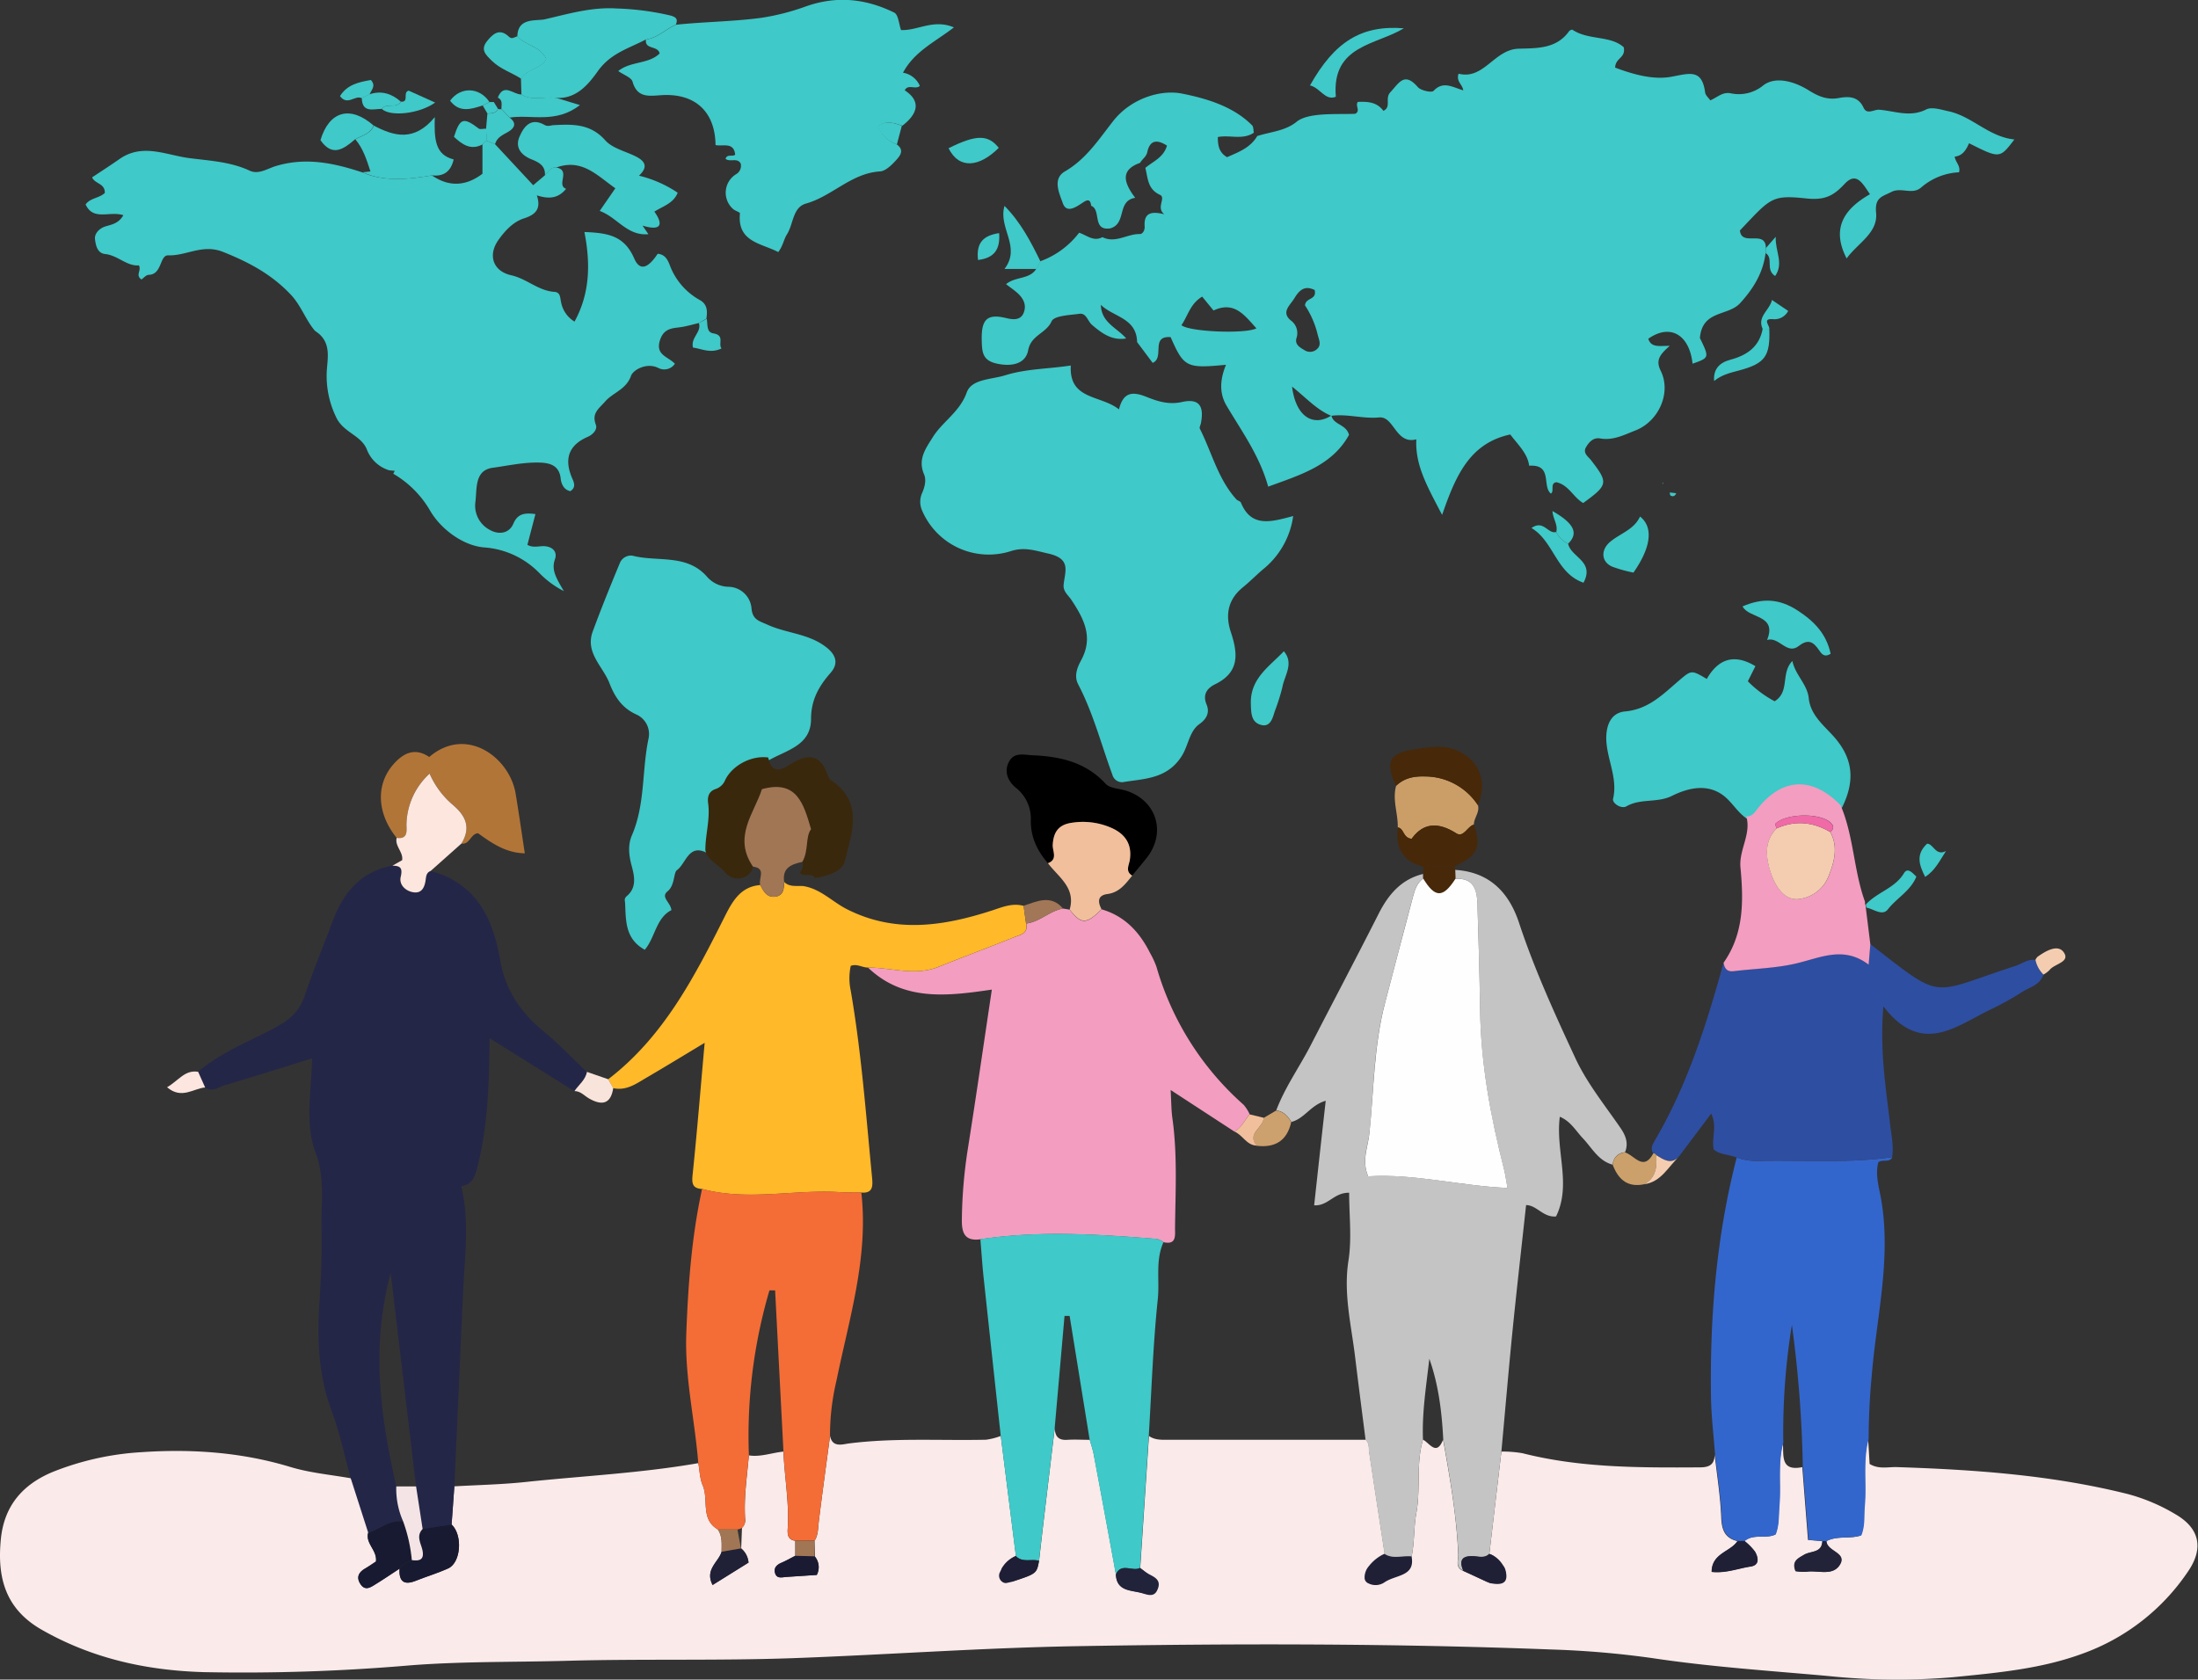<svg xmlns="http://www.w3.org/2000/svg" viewBox="0 0 581.83 444.65"><rect x="0" y="0" width="581.83" height="444.65" fill="#333333" stroke="none"/><defs><style>.cls-1{fill:#3fc9c8;}.cls-2{fill:#faeaea;}.cls-3{fill:#232647;}.cls-4{fill:#c4c4c4;}.cls-5{fill:#f39dc0;}.cls-6{fill:#ffb929;}.cls-7{fill:#36c;}.cls-8{fill:#2e4ea1;}.cls-9{fill:#3a280d;}.cls-10{fill:#b27538;}.cls-11{fill:#f2bf9c;}.cls-12{fill:#a17654;}.cls-13{fill:#fde6de;}.cls-14{fill:#cb9e68;}.cls-15{fill:#472808;}.cls-16{fill:#cca06a;}.cls-17{fill:#cda16d;}.cls-18{fill:#f9e4dc;}.cls-19{fill:#a17758;}.cls-20{fill:#fce6df;}.cls-21{fill:#f4cdb0;}.cls-22{fill:#f46d36;}.cls-23{fill:#181a31;}.cls-24{fill:#1f2036;}.cls-25{fill:#222339;}.cls-26{fill:#202137;}.cls-27{fill:#21233b;}.cls-28{fill:#1a1b32;}.cls-29{fill:#1e1f36;}.cls-30{fill:#f4e4e5;}.cls-31{fill:#fefefe;}.cls-32{fill:#ef6aa7;}</style></defs><g id="Layer_2" data-name="Layer 2"><g id="map"><path class="cls-1" d="M352.44,110c.52,2.52,3.86,2.22,4.66,5.12-4.47,8.13-12.89,10.59-21.4,13.71-2.28-8.21-7-14.64-11.05-21.48-2-3.42-1.64-7.06-.12-10.78-10.45,1-11.14.68-14.65-7.32-5.44-.41-1.5,5.45-4.76,6.81L301,90.56c-.13-6.43-6.33-6.63-9.59-9.86.1,4.74,4.31,6.09,6.7,8.9-3.77.63-6.48-1.39-9.1-3.64-1.11-1-1.45-3.13-3.27-2.89-2.61.36-6.72.49-7.38,2-1.43,3.21-5.44,3.62-6.19,7.64-.68,3.68-4.44,4.4-8.3,3.55s-3.94-3.06-4-6.54c-.06-5.15,1.45-6.72,6.42-5.53,1.62.39,4,.84,4.78-1.64.68-2-.28-3.66-1.76-5-.86-.76-1.82-1.42-3-2.32,2.49-2.09,6.27-1.21,8-4.06l1.05-2a22.6,22.6,0,0,0,10.29-7.56c2,.63,3.8,2.45,6.17,1.17,3.46,1.73,6.57-.9,9.91-.82.8,0,1.34-1.08,1.27-2-.26-3.52,1.64-4.15,5.2-3.23-2.29-1.83.57-4.35-1.17-5.16-3.31-1.54-3.15-4.45-3.85-7.12,2-1.71,4.81-2.71,5.73-5.9-2.45-1.56-4.46-1.67-5.2,1.67-.29,1.35-1.36,1.88-1.92,2.89-5.17,1.85-4.47,5.07-1.29,9.26-4.95.78-2.17,6.93-6.67,8.1-4.81.63-2.23-4.93-5-6-.21-2.28-1.52-1.28-2.42-.69-1.78,1.18-4.13,2.7-5.08,0s-2.8-6.44.59-8.42c5.7-3.32,9-8.57,12.88-13.48,4.55-5.69,12.25-8.27,18.16-7.09,6.19,1.25,13.42,3.28,18.49,8.4.39.41.31,1.28.45,1.94-2.95,2-6.34.52-9.53,1.15,0,2.13.25,4.05,2.44,5.33,3-1.33,6.14-2.45,8-5.6,3.52-1.12,7.43-1.34,10.39-3.76,3.14-2.55,10.5-1.92,15.52-2.12,1.54-.76-.09-2.2.72-3.15,2.56-.11,5,0,6.76,2.36,2.17-1,.32-3.27,1.81-4.89,2.37-2.56,3.75-5.49,7.3-1.39.8.92,3.65,1.53,4.16,1,2.58-2.77,5.13-.9,7.87-.15-.24-1.63-1.93-2.3-1.25-4.4,6.71,1.71,9.44-6.45,15.93-6.62,4.83-.13,10,.06,13.33-4.63.17-.23.75-.48.91-.37,4.2,2.82,10.1,1.45,13.56,4.63.56,2.91-2.2,2.73-2.28,5.38,4.67,1.76,10.05,3.32,14.93,2.41s8.06-2.08,8.89,4.17c.1.76.91,1.42,1.37,2.09,2.08-.93,3.23-2.27,5.41-1.87a10.19,10.19,0,0,0,8.67-2.14c3.24-2.43,8.2-1,11.93,1.33,2.53,1.57,4.87,2.64,8,2.06,2.45-.44,5.12-.56,6.55,2.54.9,2,2.76.45,4.16.56,4.11.33,8.12,2.08,12.4-.06,1.53-.78,4,.05,6,.48,6.25,1.36,10.59,6.76,17.37,7.45-3.87,5.08-3.87,5.08-12,1-.73,1.69-1.7,3.35-3.8,3.54.22,1.53,1.63,2.46,1.15,4.15a16.52,16.52,0,0,0-10,4c-2.35,2.09-5.28-.14-7.89,1.2-2.45,1.25-4.46,1.43-4.06,5.52.53,5.37-4.91,8.06-7.8,12.09-4.18-8.11-.53-13.17,6.17-17-1.94-2.85-3.57-6.1-6.73-2.71-2.92,3.13-5.21,4.34-10.07,3.83-9.33-1-9.46-.1-17.61,8.46.39,4.4,6.77-.3,6.86,4.6,0,.44-.05.88-.07,1.32-.63,5.27-3.21,9.47-6.75,13.34-3.22,3.51-10,1.76-10.64,9.22,2.53,5.22,2.53,5.22-1.94,6.8-.86-7.79-6-10.65-11.72-6.6.75,2.46,3.05,1.84,5.67,1.88-2.55,2.27-3.81,3.72-2.38,6.61,2.85,5.74-.47,13.33-6.66,15.77-3,1.16-5.91,2.74-9.36,2.13-1.75-.31-2.89.87-3.71,2.24-1,1.61.49,2.5,1.28,3.51,4.63,6,4.54,6.54-2.07,11.34-2.6-1.46-3.82-4.79-7.1-5.5-1.8.26-.44,2.45-1.47,3-2.4-2,.57-7.78-5.74-7.37-.39-3.22-2.94-5.54-5-8.27C389,117.34,385.31,126,381.74,136.31c-3.88-7.44-7.16-13.08-6.83-20-5.5,1.42-5.84-6.17-9.85-5.8-4.33.4-8.44-1-12.67-.43-3.79-1.55-6.56-4.7-10.37-7.73C343,110.27,347.55,113.09,352.44,110ZM332.58,86.92c-3.11-3.41-5.8-7.32-11.35-4.72l-3-3.67c-3.15,1.84-3.79,5.08-5.49,7.56C314.89,87.88,329.76,88.44,332.58,86.92ZM348,76.77c-2.32-1.11-3.8-.4-5.3,2.09-1.2,2-3.64,3.72-1.05,5.94a4.13,4.13,0,0,1,1.51,4.79c-.4,1.64.9,2.37,2.1,3.08a2.68,2.68,0,0,0,3.31-.21c1.27-1.08.63-2.38.27-3.71a24,24,0,0,0-3.39-7.89C345.58,78.71,348.64,79.51,348,76.77Z"/><path class="cls-1" d="M114.34,46.44c4.64,3.19,9.12,2.78,13.37-.44V38.21l1-1,2.29.92c3.34,3.59,6.68,7.17,10.14,10.9l3.09-2.61c.91-.82,1.41-2.23,3-2.09,4,.77-.09,4.64,2.62,5.66-2.16,2.61-4.58,2.73-7.75,1.73,1.27,3.73-.53,5.17-3.42,6.1s-5.09,3.35-6.81,5.81c-2.77,4-1.33,8.18,3.46,9.24,4.09.91,7.15,4.1,11.39,4.39,1.71.11,1.52,1.62,1.79,2.68a7.65,7.65,0,0,0,3.57,5.2c4.07-7.42,4.27-15.29,2.62-23.72,6,.25,10.51.83,13.18,7,1.88,4.33,4.57,1.24,6.21-1.23,2.09.13,2.79,1.92,3.23,3.07a17.53,17.53,0,0,0,8,9.21c2,1.17,1.94,3,1.67,4.89L185,85.51c-1.31.32-2.61.68-3.93.95-2.48.52-5.19,0-6.36,3.57-1.3,4,2.14,4.34,3.94,6.27a3.38,3.38,0,0,1-4.44,1.08c-3.13-1.49-6.64.6-7.16,2.09-1.29,3.67-4.77,4.42-6.87,6.83-1.7,1.94-3.61,3.08-2.45,6.15.47,1.23-.76,2.59-2.12,3.18-5.32,2.3-6.3,6.13-4.07,11.17.49,1.11.88,2.3-.56,3.22-1.81-.33-2.43-2.09-2.56-3.32-.36-3.47-2.83-4.12-5.35-4.23-4.24-.17-8.46.79-12.62,1.36-5,.67-4.12,5.75-4.64,9.32a7.24,7.24,0,0,0,4,7.21c1.95,1.09,4.88,1.12,6.1-1.76,1.1-2.61,3-2.9,5.82-2.5-.73,2.8-1.43,5.47-2.12,8.14,1.46.8,2.81.37,4.15.34,2.32,0,3.89,1.34,3.14,3.48-1,2.83.3,4.9,2.35,8.42a24.43,24.43,0,0,1-6.48-4.78,22.57,22.57,0,0,0-14.47-6.77c-5.51-.38-11.48-4.69-14.41-9.68a26.87,26.87,0,0,0-9.78-9.83l.38-.77L103,124.5a9.22,9.22,0,0,1-5.94-5.63c-1.62-3.78-6.34-4.39-8.17-8.62a25,25,0,0,1-2.41-11.61c.15-3.49,1.24-7.33-2-10.24l-1.17-.89c-2.44-2.91-3.6-6.59-6.29-9.46-5.09-5.42-11.14-8.64-18-11.37-5.42-2.16-9.65,1.08-14.5.92-2.3-.07-1.56,5.07-5.15,5.16-.68,0-1.35.84-1.92,1.23-1.71-1.17.09-2.37-.69-3.74-3.22.27-5.57-2.66-8.94-3-2.1-.23-2.48-2.39-2.67-3.92s1.19-2.88,2.68-3.36c1.73-.55,3.53-.75,4.83-3-3.69-1.19-7.92,1.59-10-2.83,1.15-1.73,3.75-1.7,5.09-3.07.05-2.58-2.6-2.33-3.37-4.11,2.39-1.6,4.85-3.17,7.23-4.84,6.17-4.33,12.48-1,18.66-.24,5.32.68,10.78.95,15.82,3.3,2.36,1.11,4.72-.55,6.86-1.2,8-2.43,15.43-.82,22.94,1.65.75.28,1.49.6,2.26.83C103.57,48,109,47.31,114.34,46.44Z"/><path class="cls-1" d="M283.45,96.76c-.51,9.2,7.88,7.73,12.75,11.62,1.17-4.74,3.72-4.74,7.32-3.3,2.88,1.15,5.85,2.14,9.37,1.34,4.48-1,5.9,1,5,5.63-.09.49-.46,1.09-.28,1.44,3.16,6.26,4.8,13.31,9.65,18.69.33.37,1.06.49,1.22.88,2.74,6.69,8,5.11,13.84,3.55a21.91,21.91,0,0,1-8,14.12c-1.81,1.55-3.48,3.25-5.31,4.74-4,3.26-4.7,7.32-3.19,11.88,1.86,5.64,2.38,10.59-4.14,13.78-1.88.92-3.49,2.51-2.28,5.4.77,1.85.27,3.62-1.91,5.16-2.68,1.89-2.9,5.69-4.7,8.5-3.88,6.07-9.9,5.94-15.65,6.88a2.65,2.65,0,0,1-2.69-2c-2.95-8-5.07-16.3-9.05-23.91-1.18-2.27-.18-4.58.79-6.38,3.32-6.11.7-11-2.57-15.95-.84-1.26-2.23-2.23-2.07-4,.33-3.53,2.14-6.88-4-8.27-3.52-.79-6.37-1.84-10-.65a19.18,19.18,0,0,1-23.49-10.82,5.71,5.71,0,0,1,0-4.5c.71-1.61,1.2-3.48.55-5-1.71-4,.4-6.81,2.29-9.83,2.62-4.2,7.15-6.67,9-11.86,1.29-3.6,6.5-3.39,10.26-4.57C271.81,97.59,277.42,97.69,283.45,96.76Z"/><path class="cls-1" d="M187,225.73c-4.75-2.39-5.42,2.91-7.8,4.62-.93.66-.52,4-2.47,5.59s.76,2.87,1,5c-4.11,2.1-4.29,7.26-7.05,10.49-5.15-2.83-5-7.55-5.2-12.14,0-.81-.42-1.34.49-2.11,2.59-2.22,2-5.16,1.23-8s-1-5.51.05-8c3.56-8.19,2.64-17.09,4.4-25.55a5.67,5.67,0,0,0-3.17-6.47c-3.8-1.69-5.76-4.69-7.13-8.25-1.73-4.5-6.52-8.1-4.45-13.73,2.23-6.08,4.68-12.09,7.16-18.08a3.18,3.18,0,0,1,3.34-2c6.58,1.72,14.28-.53,19.64,5.45a7.79,7.79,0,0,0,5.74,2.79,6.23,6.23,0,0,1,6.16,5.81c.31,2.94,2,3.23,4.21,4.22,5,2.31,10.84,2.32,15.5,5.92,3,2.3,3.16,4.63,1.2,6.85-3.15,3.58-5.15,7.21-5.16,12.18,0,7-6.38,8.23-11.05,10.88-4.44-.65-9.69,2.13-11.49,6.14a4.14,4.14,0,0,1-2.57,2.24c-1.72.64-2.08,2.06-1.86,3.72C188.29,217.49,187,221.57,187,225.73Z"/><path class="cls-1" d="M237.41,38.25c2.16,1.58.71,3.15-.33,4.29s-2.68,2.75-4.12,2.84c-7.61.46-12.66,6.55-19.6,8.51-3.57,1-3.31,5.44-5.05,8.16-.84,1.32-1.08,3.13-2.3,4.68-4.55-2.38-10.89-2.65-10.14-10.25,0-.33-1.35-.67-1.88-1.21a5.74,5.74,0,0,1,.94-9.2,2.54,2.54,0,0,0,1.14-2.77c-.88-1.66-2.83-.3-4-1.24.37-1.38,1.75-.48,2.54-1.1-.35-3.48-3.31-2.13-5.2-2.56-.11-8.94-5.51-13.79-14.41-13.2-3.15.21-6.34.78-7.56-3.58-.31-1.11-2.28-1.75-3.78-2.81,3.29-2.67,8-1.77,10.95-4.65-.45-2.18-4-.95-3.62-3.68,3.09-.44,5.23-2.77,8-3.94,7.51-.78,15.17-.83,22.53-1.82a61.6,61.6,0,0,0,11.74-3c8.22-2.93,15.93-2.07,23.44,1.61,1.12.55,1.26,3.11,1.81,4.62,4.38.23,8.56-3,14-.7-5,3.87-10.43,6.31-13.48,12a5.87,5.87,0,0,1,4.46,3.49c-1.14,1.08-3.11-.58-4,1.17,4.06,2.66,3.86,5.89-.62,9.37-2.22-.71-4.45-1.55-6.42.28A8.93,8.93,0,0,0,237.41,38.25Z"/><path class="cls-1" d="M462.52,216.79c-2.42-1.54-3.84-4.14-5.93-5.88-4.33-3.61-9.58-2.4-13.94-.25-3.95,2-8.34.61-12.13,2.81-1.34.77-3.8-.82-3.52-2,1.31-5.61-1.74-10.58-1.81-16,0-4,1.56-6.82,5-7.13,6.28-.58,10.1-4.64,14.38-8.28,3.19-2.72,3.23-2.67,7.23-.32,3-5.25,7.21-6.82,12.87-3.38l-2,4a29.27,29.27,0,0,0,7.09,5.29c4.11-2.54,1.54-7.44,4.7-10.67.78,3.76,3.94,6.13,4.33,9.86.46,4.43,3.95,7.17,6.49,10,5.56,6.15,5.68,12.22,2.26,19.07-7.41-7.63-15.33-7.37-21.86.74C464.79,215.63,464.13,216.86,462.52,216.79Z"/><path class="cls-1" d="M178.91,6.54c-2.73,1.17-4.87,3.5-8,3.94-4.4,2.31-9.13,3.56-12.51,8.15C156,22,152.72,26.3,147.19,25.91c-3-.41-6.25.91-9.16-.88-.05-1.41-.09-2.82-.13-4.23,1.73-2.67,5.79-2.8,6.67-5.25-1.81-3.61-5.6-3.4-7.62-6,.16-5,5-3.92,7.3-4.45,6.15-1.41,12.33-3.26,18.86-2.86a71.89,71.89,0,0,1,14.46,1.89C179.21,4.61,179.4,5.22,178.91,6.54Z"/><path class="cls-1" d="M147.25,44.35c-1.58-.14-2.08,1.27-3,2.09.16-2.59-1.59-3.46-3.61-4.28-2.64-1.07-4.35-3.08-3.14-5.93,1.15-2.7,3-5.22,6.63-3.16.91.51,1.6.1,2.4.06,5-.26,9.75-.43,13.67,4,1.9,2.16,5.41,2.91,8.17,4.32,2.28,1.17,3.34,2.66.78,5.06a31.49,31.49,0,0,1,10.24,4.51c-1.11,2.79-3.73,3.48-6.17,5,2.53,3.57,1.67,5.16-3.13,3.71L171.64,62c-5.67.5-8.24-4.47-12.89-6.16l4.14-6C158.24,46.64,154.13,41.85,147.25,44.35Z"/><path class="cls-1" d="M114.34,46.44c-5.38.87-10.77,1.59-16.14,0-.77-.23-1.51-.55-2.26-.83l2.12-.22c-1-3.09-1.93-6.07-4-8.51,1.8-1,4-1.42,4.9-3.62,5.38,2.83,10.7,4.31,16.13-2.25-.15,5.72,0,9.94,5,11.2C119.3,45.6,117.3,46.73,114.34,46.44Z"/><path class="cls-1" d="M484.59,173.08c-1.73,1.07-2.41,0-3.1-1-1.43-2.06-2.75-3.08-5.33-1.07-3.19,2.48-5.18-2.54-8.39-1.6,2.72-6.77-4.84-5.59-6.5-8.88,5.16-2.21,9.61-2.14,14.6,1.1C480.44,164.61,483.47,167.91,484.59,173.08Z"/><path class="cls-1" d="M137,9.58c2,2.57,5.81,2.36,7.62,6-.88,2.45-4.94,2.58-6.67,5.25-2.5-1.62-5.38-2.47-7.66-4.65-1.79-1.71-3.12-3-1.43-5.21,1.48-1.88,3.33-3.69,5.86-1.25C135.52,10.51,136.2,9.8,137,9.58Z"/><path class="cls-1" d="M339.85,172.41c2.76,3.28.13,6.43-.41,9.59a56,56,0,0,1-2,6.31c-.61,2-1.24,4.42-3.92,3.51-2.37-.81-2.34-3.22-2.41-5.56C330.93,179.61,336,176.46,339.85,172.41Z"/><path class="cls-1" d="M432.39,151.58a36.15,36.15,0,0,1-5.66-1.58c-2.94-1.33-3-4.47-.51-6.56,2.68-2.25,6.34-3.22,7.91-6.7C437.77,139.62,437,145,432.39,151.58Z"/><path class="cls-1" d="M371.61,7.49c-7.32,4.48-19.17,4.43-18,18.13-2.83,1.16-4.21-2.46-6.85-3C353.27,11.05,360.34,6.6,371.61,7.49Z"/><path class="cls-1" d="M138,25c2.91,1.79,6.12.47,9.16.88l6.36,1.94c-6.48,5-12.86,2.42-18.61,3.31l-2.19-2.3c0-1.08.43-2.31-.94-3C133.35,21.85,135.92,25.07,138,25Z"/><path class="cls-1" d="M275.41,69.2l-1.05,2H265.9c4.51-5.92-1.74-10.79,0-16.69C270.17,58.8,272.87,64,275.41,69.2Z"/><path class="cls-1" d="M98.91,33.24c-.9,2.2-3.1,2.64-4.9,3.62-3,2.57-6,4.82-9.18.25C87.13,29.38,92.74,27.83,98.91,33.24Z"/><path class="cls-1" d="M415.1,143.93c.7,3.59,7.11,4.63,4.07,10.33-7.25-2.5-7.82-10.9-13.77-14.48,3.24-2.27,4.31,1.67,6.55,1.06A6.44,6.44,0,0,0,415.1,143.93Z"/><path class="cls-1" d="M264.38,39.14c-5,5-10.41,5.87-13.29.1C258.41,35.6,261.55,35.58,264.38,39.14Z"/><path class="cls-1" d="M494.07,240.29a1.66,1.66,0,0,1-.12-.88c2.93-3.23,7.63-4.23,10.05-8.25,1-1.62,2.22-.07,3.28.9-1.52,3.79-5.19,5.66-7.54,8.67C498.27,242.61,496,240.63,494.07,240.29Z"/><path class="cls-1" d="M128.74,37.23l-1,1c-3.14,1.67-5.4,0-7.57-2,1.6-5,2.5-5.27,6.54-2.21.43.33,1.32,0,2,.06C128.7,35.12,128.72,36.17,128.74,37.23Z"/><path class="cls-1" d="M128.74,37.23c0-1.06,0-2.11-.07-3.17.12-1.34.24-2.68.35-4,1.1,0,2.22,0,2.8-1.22l.46.09.47-.05,2.19,2.3c2,1.49,1.16,2.82-.44,3.73s-2.95,1.49-3.47,3.26Z"/><path class="cls-1" d="M106.13,26.93c2.32.12.33-2.46,2.06-2.93l7,3.15c-4.18,3-11.85,3.82-14.14,1.68C102.34,27.11,104.93,28.87,106.13,26.93Z"/><path class="cls-1" d="M127.77,27.92c-3.09,1-6.16,2-8.63-1.26,2.79-3.79,7.8-3.62,10.43.35Z"/><path class="cls-1" d="M185,85.51l2.08-1.12c.29,1.44-.16,3.56,1.72,3.86,3.18.5,1.22,2.76,2.19,4-3,1.42-5.23.06-7.56-.24C182.79,89.31,185.8,87.91,185,85.51Z"/><path class="cls-1" d="M509.6,232.14c-1.52-3.07-2.6-5.87.52-8.79,1.67,0,2.28,3.41,5,1.94C513.41,227.94,512.2,230.49,509.6,232.14Z"/><path class="cls-1" d="M106.13,26.93c-1.2,1.94-3.79.18-5.07,1.9-2.3,0-5.19,1.15-5.29-2.88l2.06-1C101,23.91,103.71,24.79,106.13,26.93Z"/><path class="cls-1" d="M97.83,25l-2.06,1C94,25.05,92,28.13,90,25.44c1.92-3.07,5-3.71,8.18-4.26C99.63,22.79,98.26,23.83,97.83,25Z"/><path class="cls-1" d="M258.89,68.83c-.55-4.77,1.61-6.5,5.59-7.12C264.79,66,263.25,68.28,258.89,68.83Z"/><path class="cls-1" d="M415.1,143.93a6.44,6.44,0,0,1-3.15-3.09c.51-1.9-.89-3.53-1-5.55C416.71,138.58,417.91,141.18,415.1,143.93Z"/><path class="cls-1" d="M237.41,38.25a8.93,8.93,0,0,1-5.1-4.7c2-1.83,4.2-1,6.42-.28Z"/><path class="cls-1" d="M467.37,67c0-.44.05-.88.07-1.32l2.61-3c-.17,3.91,2.21,6.95-.15,10.39C467.22,71.37,469.57,68.35,467.37,67Z"/><path class="cls-1" d="M127.77,27.92l1.8-.91h1.15l1.1,1.8c-.58,1.24-1.7,1.19-2.8,1.22C128.6,29.33,128.18,28.63,127.77,27.92Z"/><path class="cls-1" d="M443.71,130.57c-.29.72-.79,1-1.5.62-.17-.1-.15-.53-.22-.81l1.73.19Z"/><polygon class="cls-1" points="440.18 127.77 440.28 128.06 440.01 128.02 440.18 127.77"/><path class="cls-1" d="M468.35,87.07c.25,7.18-1.05,9.15-8,11-2.32.63-4.56,1.11-6.61,2.79-.24-3.09,1.37-4.85,4.27-5.62,4.4-1.17,7.71-3.4,8.59-8.21Z"/><path class="cls-1" d="M468.35,87.07H466.6c-1.54-3.28,1.86-4.93,2.45-7.66l4.3,2.9a4.07,4.07,0,0,1-4.05,2.18C466.4,84.3,468.43,86.11,468.35,87.07Z"/></g><g id="ppl"><path class="cls-2" d="M373.66,412.05c.8-3.8.56-7.77,1.25-11.5,1.19-6.46-.13-13.09,1.77-19.43,1.78.94,3.57,4.45,5.32,0,1.8,10.06,3.58,20.12,4,30.35.07,1.58-.9,3.46,1.3,4.4l7.1,3.22a1,1,0,0,0,.38.08c3.5-.08,4.4-1,3.46-4.05-1.16-1.5-2.11-3.19-4-3.74q1.59-13.56,3.19-27.11a32,32,0,0,1,5.57.44c15.47,3.93,31.24,3.84,47,3.75,2.55,0,3.86-.8,3.88-3.4.62,5.56,1.52,11.1,1.74,16.66.13,3.3.95,5.46,4.27,6.27-1.84,2.87-6.78,3.19-6.82,8.11,3.75.41,7-.92,10.26-1.41,2.52-.38,2.08-2.4,1.22-3.93a14.43,14.43,0,0,0-2.77-2.81c2.41-2,5.63-.47,8.17-1.73,1-2.52.81-5.08,1-7.6.49-5.53-.45-11.14,1-16.61.23,3.31-.71,7.57,5.13,6.39.5,6.4,1,12.8,1.51,19.28l3.75.31c-.07,3.16-3.11,2.6-4.78,3.58s-3.36,1.71-2.3,4.37a13.51,13.51,0,0,0,2.86.15c2.93-.46,6.69,1.17,8.66-1.59,2.47-3.45-3.3-3.72-3.37-6.5,2.91-1.52,6.3-.51,9.18-1.52,1.06-2.67.68-5.25.92-7.77.56-5.88-.52-11.86,1-17.68.14,2.2.27,4.39.39,6.52,2.42,1.48,4.87.77,7.2.84,20.58.67,41.06,2.1,61.14,7.13a49.23,49.23,0,0,1,12.67,5.38c6.3,3.67,7.52,8.91,3.3,15.09a56.76,56.76,0,0,1-27.74,21.71c-11.14,4.13-22.75,5.14-34.47,6.31A174.33,174.33,0,0,1,484,443.7c-15.54-1.4-31.12-2.41-46.59-4.74a246.64,246.64,0,0,0-26.9-2.29c-41.85-1.61-83.72-1.6-125.57-.87-25,.43-50,2.26-75,3.17-20,.71-39.94.15-59.91.7-13.81.38-27.66.13-41.41,1.2A516.85,516.85,0,0,1,54,442.67c-15.11-.43-29.56-3.56-43-11.25-9.73-5.58-11.75-14-10.78-23.91.85-8.78,5.7-14.56,13.91-17.91a74.89,74.89,0,0,1,23.3-5.16c13.3-.91,26.52,0,39.45,3.92,5.19,1.57,10.7,2.05,16.07,3l5.18,13c-2.49,3.76,1.84,5.58,1.4,9-.88.57-1.84,1.25-2.84,1.84-1.75,1-2.44,2.37-1.22,4.18s2.67.79,3.94,0c2.15-1.32,4.23-2.74,6.35-4.12-.18,3.22,1,4.51,4.29,3.21,2.84-1.14,5.79-2,8.57-3.27,3.4-1.53,3.9-8.8.92-11.63.25-3.36.49-6.73.73-10.09,6.26-.36,12.54-.48,18.76-1.14,15.28-1.62,30.67-2.35,45.83-5,.36,2,.39,4.09,1.16,5.89,1.63,3.8-.67,8.94,4,11.66,1.25,1.81,1,3.86,1,5.88-.78,2.73-4.52,4.67-2.39,8.82l9.51-5.93a5.42,5.42,0,0,0-1.94-3.75l.21-5.45a2.77,2.77,0,0,0,.82-2.54c-.33-5.59.53-11.1,1-16.63,3.14.48,6.1-.71,9.15-1,.28,6.73,1.54,13.4,1.14,20.18-.1,1.53-.13,3.16,2,3.44,0,1.32,0,2.63,0,3.95-1.21.62-2.4,1.3-3.65,1.84s-2.09,1.32-1.71,2.71c.45,1.62,1.85,1.13,3,1.05l8.05-.53a4.39,4.39,0,0,0-.46-4.8l-.14-4.22c1-1.5.91-3.21,1.11-4.9.92-7.63,2-15.25,3-22.87.61,3.08,3.15,2.26,4.9,2,12.12-1.55,24.28-.73,36.42-1a17.61,17.61,0,0,0,3.88-1q2,15.88,4,31.75a8.82,8.82,0,0,0-3.85,3.55l2.77,3.28c6.6-2.16,6.6-2.16,7.22-5.58.4-3.53.8-7.07,1.22-10.6q1.46-12.3,2.94-24.6c0,2.2.86,3.39,3.27,3.23,2-.13,4,0,6,0,.35,1.3.8,2.57,1.05,3.89q3,15.89,5.88,31.79c.16,4.33,3.93,4.11,6.56,4.79,1.32.34,2.86.23,3.35-.56a2.85,2.85,0,0,0-1-4l-2.5-2,2.31-34.93c1.64,1.16,3.53,1,5.4,1h52c1,.91.75,2.15.92,3.3,1.34,8.95,2.72,17.9,4.08,26.85"/><path class="cls-3" d="M120.27,393.51c-.24,3.36-.48,6.73-.73,10.09l-7.67,1.15q-.86-5.64-1.73-11.27c-2.19-18.43-4.38-36.86-6.72-56.52-5.34,19.85-2.67,38.22,1.48,56.55a21.2,21.2,0,0,0,1.83,9.25c-3.59-.54-6.17,2-9.26,3l-4.62-14.39c-1.63-5.89-2.85-11.94-5-17.65-3.35-9-3.92-18.18-3.35-27.6.42-7,.79-14,.62-20.95-.17-6.68,1-13.2-1.6-20.09-2.84-7.53-1.11-16.11-.9-24.9-8,2.48-15.57,4.88-23.18,7.13-1.64.48-3.29,1.91-5.17.56l-1.85-4.14c6.27-5.32,14-8.15,21.07-12.05,3.5-1.93,5.85-4.17,7.14-8,2.29-6.75,5-13.35,7.51-20,2.82-7.44,7.42-12.94,15.68-14.5,2,0,2.78.48,2.22,2.89-.5,2.2,1.23,3.88,3.45,4.16s2.84-1.34,3.12-3.18c.14-1,.16-2.05,1.34-2.48,12.12,3.24,16.57,12.56,18.46,23.67,1.36,8,5.59,14,11.71,19,3.94,3.26,7.48,7,11.19,10.53-.39,2.15-2.17,3.4-3.3,5.08l-22.42-14c-.12,12-.44,23.11-3.18,33.92-.63,2.47-1.23,4.81-4.32,5.27,2.17,9.11,1,18,.55,26.81C121.81,358.4,121.07,376,120.27,393.51Z"/><path class="cls-4" d="M376.68,381.12c-1.9,6.34-.58,13-1.77,19.43-.69,3.73-.45,7.7-1.25,11.5-2.38-.35-4.91.81-7.18-.71-1.36-8.95-2.74-17.9-4.08-26.85-.17-1.15.07-2.39-.92-3.3-.92-7.23-1.86-14.46-2.74-21.7-1-8.55-3.17-16.93-1.79-25.78.92-5.86.18-12,.18-17.95-4.05-.08-5.52,3.54-9.26,3.33,1-9.22,2-18.3,3.06-27.68-4,1.13-5.66,4.77-9.1,5.6-.94-1.56-2.08-2.84-4-3.05,2.29-6.08,6.08-11.37,9.05-17.1,6-11.65,12.14-23.28,18.08-35,2.58-5.09,6-9.11,11.77-10.5,0,.4,0,.81,0,1.21-1.67,1.17-2.23,3-2.71,4.81-2.52,9.36-4.93,18.76-7.4,28.14-3,11.28-2.94,22.92-4.13,34.41-.37,3.59-2.15,7.25-.33,11.47,12.28-.76,24.31,2.55,36.88,3.08-.41-2.22-.57-3.57-.9-4.88-3.54-13.88-6.15-27.81-6.36-42.3-.14-9.35-.39-18.74-.71-28.12-.13-3.89-1.13-6.8-5.82-6.53l-.06-2.36c9.07.55,14.24,5.94,16.91,14,4.07,12.33,9.47,24.12,14.91,35.84,3.05,6.57,7.76,12.39,11.91,18.42,1.44,2.1,2.2,4.07,1.24,6.5a3.41,3.41,0,0,0-3.26,3.28c-3.78-1-5.46-4.41-7.87-6.95-1.89-2-3.26-4.55-6.13-5.74-1.2,9,3.16,17.93-1,26.39-3.39.33-5.12-3-7.93-3-1.2,11.07-2.44,21.87-3.53,32.68s-2,21.66-3,32.48q-1.59,13.56-3.19,27.11c-1.22,1.28-2.81.72-4.19.65-3.1-.14-3.86,1.11-2.72,3.84-2.2-.94-1.23-2.82-1.3-4.4-.46-10.23-2.24-20.29-4-30.35-.37-7.27-1.24-14.44-3.68-21.33C377.54,366.92,376.38,374,376.68,381.12Z"/><path class="cls-5" d="M281.4,240.52l1.76.29c3,4,4.5,3.94,8.42-.09,6.14,1.78,10.06,6,12.84,11.55a22.8,22.8,0,0,1,1.71,3.69,77.15,77.15,0,0,0,23.08,36.52,11.09,11.09,0,0,1,1.61,2.54c-1.38,1.49-2.13,3.54-4.07,4.54l-16.87-11c.18,3.14.16,5.32.46,7.46,1.36,9.67.81,19.39.7,29.1,0,1.91.43,4.5-3,3.74a5.56,5.56,0,0,0-1.77-.86c-15.57-1.23-31.15-2.25-46.72.08-3.76.5-4.95-1.18-4.94-4.89a128.82,128.82,0,0,1,1.63-19.32c2.17-13.72,4.15-27.47,6.31-41.89-12,1.77-23.43,3.11-32.8-5.84,6.22,0,12.45,2.32,18.67-.18,6.63-2.66,13.32-5.15,19.94-7.81,1.61-.65,3.9-.93,3.29-3.67C275.24,244.07,277.85,241.12,281.4,240.52Z"/><path class="cls-6" d="M271.61,244.48c.61,2.74-1.68,3-3.29,3.67-6.62,2.66-13.31,5.15-19.94,7.81-6.22,2.5-12.45.16-18.67.18-1.5,0-2.89-1.08-4.51-.44a15.44,15.44,0,0,0,0,6.56c2.83,16.4,4.05,33,5.65,49.54.21,2.25.2,4.17-2.88,3.91-2,0-4.09,0-6.13-.13-12-.66-24.07,2.4-36-.82-2.54-.15-2.75-1.44-2.5-3.78,1.18-11.31,2.09-22.65,3.19-34.91-5.52,3.32-10.39,6.3-15.32,9.18-2.75,1.61-5.42,3.61-8.94,2.8L161,285.71c14.81-11.35,23-27.43,31.09-43.56,2-3.92,4.2-7.48,9.18-7.85.84,1.68,1.76,3.4,4,3.07s2.21-2.17,2.33-3.86c1.43,1.38,3.25.93,5,1.06,4.47.67,7.55,4,11.35,6,12.82,6.61,25.68,4.66,38.59.48,2.75-.89,5.44-2.08,8.44-1.23C271.16,241.35,271.38,242.91,271.61,244.48Z"/><path class="cls-7" d="M494.65,381c-1.55,5.82-.47,11.8-1,17.68-.24,2.52.14,5.1-.92,7.77-2.88,1-6.27,0-9.18,1.52h-1.07l-3.75-.31c-.51-6.48-1-12.88-1.51-19.28a319.06,319.06,0,0,0-2.89-37.66A176.53,176.53,0,0,0,472.06,382c-1.48,5.47-.54,11.08-1,16.61-.23,2.52,0,5.08-1,7.6-2.54,1.26-5.76-.28-8.17,1.73l-1.89,0c-3.32-.81-4.14-3-4.27-6.27-.22-5.56-1.12-11.1-1.74-16.66-.38-5.09-1-10.18-1.08-15.28-.29-21.36,1.45-42.53,6.81-63.29a16.31,16.31,0,0,0,6.54.89c11.56-.22,23.15.65,34.68-1-.81,1.58-2.55.47-3.73,1.36-.89,3.32.21,6.68.77,9.95,2.68,15.74-1.27,31.1-2.52,46.6C494.93,369.83,494.66,375.4,494.65,381Z"/><path class="cls-8" d="M500.87,306.32c-11.53,1.68-23.12.81-34.68,1a16.31,16.31,0,0,1-6.54-.89c-2-.86-4.32-.68-6-2.12-.68-3,1-6-.68-9.51l-8.55,11.38c-2.16,2.2-4.09.75-6-.4a.73.73,0,0,0-.8-.45c-.93-1.44,0-2.6.63-3.75,8.52-14.63,13.55-30.59,18-46.77.24,1.57,1,2.46,2.73,2.24,5.56-.68,11.26-.78,16.67-2.09,6.35-1.52,12.42-4.66,19,.37.2-2.37.32-3.87.45-5.38,19.69,15.26,15.48,13.18,38.4,5.76,1.75-.57,3.29-1.88,5.3-1.59a7.7,7.7,0,0,0,2.12,3.89c-.9,2.79-3.69,3.33-5.75,4.66a77.38,77.38,0,0,1-8.46,4.68c-9.09,4.41-18.08,12.17-28.16-.93-1,12,.69,21.61,1.79,31.28C500.66,300.59,501.32,303.42,500.87,306.32Z"/><path class="cls-5" d="M462.26,216.13c1.61.07,2.27-1.16,3.11-2.21,6.53-8.11,14.45-8.36,21.86-.73,3.49,8.18,3.44,17.26,6.46,25.56a1.66,1.66,0,0,0,.12.88L495.1,250c-.13,1.51-.25,3-.45,5.38-6.55-5-12.62-1.89-19-.37-5.41,1.31-11.11,1.41-16.67,2.09-1.77.22-2.49-.67-2.73-2.24,5.44-7.73,5.29-16.47,4.46-25.28C460.31,224.94,463.62,220.81,462.26,216.13Zm8.05,3.18c-3.4,3.4-2.81,7.71-1.64,11.45,1,3.23,3.2,7.27,7,7.28a9.62,9.62,0,0,0,8.35-6c1.47-3.67,2.7-7.77.48-11.79,1-.8,1-1.64.07-2.48-2.77-2.62-11.8-2.47-14.59.29C469.81,218.22,470.18,218.88,470.31,219.31Z"/><path class="cls-9" d="M186.71,225.07c0-4.16,1.32-8.24.74-12.43-.22-1.65.14-3.08,1.86-3.72a4.11,4.11,0,0,0,2.57-2.24c1.8-4,7.05-6.79,11.49-6.14,1,5.49,5,2.26,6.45,1.41,4.88-2.79,7.6-1.61,9.33,3.36a2.62,2.62,0,0,0,.83,1.27c8.75,5.78,5.46,14,3.67,21.34-.68,2.84-4.69,4-7.93,4.52-.88-1.66-3,0-4-1.44a2.85,2.85,0,0,0,.66-2.83c1.74-2.94.77-6.66,2.32-8.65-2-6.63-3.7-13.19-13-10.6-2,6.32-7.78,12.61-2.36,20.51-.65,3.19-5.07,4.43-7.53,1.38C190.19,228.8,187.31,227.88,186.71,225.07Z"/><path class="cls-10" d="M105,221.81c-5.22-6.43-5.61-14.13-.8-19.54,2.56-2.88,5.6-4.46,9.42-1.87,9.82-8.39,21.27.1,22.87,9.69.86,5.17,1.6,10.37,2.43,15.81-4.91-.08-8.66-2.62-12.37-5.31-2,.11-2.19,3.12-4.44,2.72,2.71-4.39,1.11-7.58-2.55-10.55a22.82,22.82,0,0,1-5.84-8,18.67,18.67,0,0,0-6.12,13.29C107.55,219.58,108.25,222.26,105,221.81Z"/><path d="M277.4,228.52c-2.87-3.31-4.64-7-4.53-11.55a10.35,10.35,0,0,0-4-8.45c-2.1-1.76-3.15-4.27-1.78-6.87s3.92-1.81,6.35-1.7c7.32.33,14,1.84,19.25,7.56,1.09,1.18,3.44,1.23,5.22,1.76,8.18,2.45,10.94,11.09,5.66,17.8-1.26,1.6-2.58,3.16-3.87,4.73-1.89-1.1-.85-2.76-.64-4.12.65-4.2-1.23-6.91-4.87-8.52a18.79,18.79,0,0,0-10.47-1.35c-3.53.49-4.88,2.48-5.06,5.86C278.58,225.31,280.07,227.51,277.4,228.52Z"/><path class="cls-11" d="M277.4,228.52c2.67-1,1.18-3.21,1.27-4.85.18-3.38,1.53-5.37,5.06-5.86a18.79,18.79,0,0,1,10.47,1.35c3.64,1.61,5.52,4.32,4.87,8.52-.21,1.36-1.25,3,.64,4.12-1.77,2.19-3.39,4.46-6.56,4.88-2.66.35-2.58,2.09-1.57,4-3.92,4-5.4,4.05-8.42.09C284.81,235,280.18,232.21,277.4,228.52Z"/><path class="cls-12" d="M199.33,229.43c-5.42-7.9.37-14.19,2.36-20.51,9.32-2.59,11.06,4,13,10.6-1.55,2-.58,5.71-2.32,8.65-2.88.62-5.39,1.58-4.79,5.34-.12,1.69-.14,3.54-2.33,3.86s-3.19-1.39-4-3.07C200.65,232.66,203,229.87,199.33,229.43Z"/><path class="cls-13" d="M105,221.81c3.24.45,2.54-2.23,2.6-3.72a18.67,18.67,0,0,1,6.12-13.29,22.82,22.82,0,0,0,5.84,8c3.66,3,5.26,6.16,2.55,10.55L114,230.57c-1.18.43-1.2,1.5-1.34,2.48-.28,1.84-1,3.45-3.12,3.18s-4-2-3.45-4.16c.56-2.41-.24-2.88-2.22-2.89l2.58-1.46C106.81,225.59,104.46,224,105,221.81Z"/><path class="cls-14" d="M370,219.05c.09-3.68-1.47-7.29-.44-11,2.19-2.1,4.74-2.59,7.77-2.49a16.79,16.79,0,0,1,13.89,7.58c.53,1.91-1.07,3.38-1.08,5.18-1.74.47-2.7,3.53-4.64,2.31-4.68-3-8.69-2.93-11.83,1.45C371.28,221.81,371.7,219.28,370,219.05Z"/><path class="cls-15" d="M391.18,213.13a16.79,16.79,0,0,0-13.89-7.58c-3-.1-5.58.39-7.77,2.49-2.94-6.4-1.73-8.7,4.93-9.66,3.73-.54,7.4-1.28,11.09.25C391.56,201.13,393.9,207.07,391.18,213.13Z"/><path class="cls-15" d="M370,219.05c1.74.23,1.32,2.76,3.67,3,3.14-4.38,7.15-4.42,11.83-1.45,1.94,1.22,2.9-1.84,4.64-2.31,2.09,5.88,1,8.25-5.09,11.05l-8.26.12C371.33,228.06,369.3,224.43,370,219.05Z"/><path class="cls-16" d="M437.63,305.36a.73.73,0,0,1,.8.45c.2,3.08-.06,6-3.17,7.69-4.4.94-6.88-1.26-8.35-5.12a3.41,3.41,0,0,1,3.26-3.28C432.64,305.8,435,310.21,437.63,305.36Z"/><path class="cls-17" d="M337.8,294c1.95.21,3.09,1.49,4,3.05-1.11,5-4.32,6.87-9.22,6.27-2.62-3.31,1.86-4.76,1.92-7.37Z"/><path class="cls-18" d="M161,285.71l1.33,2.34c-.64,4.27-3,4.67-6.34,2.79-1.28-.72-2.28-2-3.92-2,1.13-1.68,2.91-2.93,3.3-5.08Z"/><path class="cls-15" d="M376.75,229.48l8.26-.12c.08.32.14.63.19.94l.06,2.36c-3.29,5.1-5.39,5.08-8.52-.08,0-.4,0-.81,0-1.21C376.71,230.74,376.73,230.11,376.75,229.48Z"/><path class="cls-19" d="M271.61,244.48c-.23-1.57-.45-3.13-.68-4.69,3.59-1.16,7.23-3.06,10.47.73C277.85,241.12,275.24,244.07,271.61,244.48Z"/><path class="cls-20" d="M52.45,283.74l1.85,4.14c-3.1.27-6.22,3.23-10.08-.05C47.28,286.07,48.91,283.16,52.45,283.74Z"/><path class="cls-21" d="M540.92,258a7.7,7.7,0,0,1-2.12-3.89,2.7,2.7,0,0,1,.56-.82c2.18-1.55,5.37-3.43,6.94-1.17,1.81,2.61-2.52,3-3.79,4.7A6.85,6.85,0,0,1,540.92,258Z"/><path class="cls-11" d="M334.53,295.91c-.06,2.61-4.54,4.06-1.92,7.37-2.67-.12-3.68-2.84-5.86-3.72,1.94-1,2.69-3.05,4.07-4.54Z"/><path class="cls-22" d="M228,315.71c1.95,17.13-3.22,33.32-6.57,49.75a62.91,62.91,0,0,0-1.72,14.66c-1,7.62-2.07,15.24-3,22.87-.2,1.69-.14,3.38-1.09,4.88l-5.09,0c-2.14-.28-2.11-1.91-2-3.44.4-6.78-.86-13.45-1.14-20.18q-1.11-21.33-2.21-42.64l-1.5,0a136.4,136.4,0,0,0-5.44,43.66c-.51,5.53-1.37,11-1,16.63.08,1.47-.24,2.71-2,3H190c-4.65-2.73-2.35-7.87-4-11.67-.77-1.8-.8-3.92-1.16-5.89-.91-11.46-3.6-22.68-3.17-34.34.48-12.89,1.42-25.66,4.18-38.26,11.93,3.22,24,.16,36,.82C223.91,315.7,226,315.67,228,315.71Z"/><path class="cls-1" d="M264.91,380.19q-2.28-21-4.54-42c-.36-3.38-.57-6.77-.86-10.15,15.57-2.33,31.15-1.31,46.72-.08a5.56,5.56,0,0,1,1.77.86c-2.21,4.84-1,10.07-1.52,15.09-1.26,12-1.65,24.15-2.39,36.23l-2.31,34.93c-2,1.06-5-1.52-6.41,1.75q-2.92-15.9-5.88-31.79c-.25-1.32-.7-2.59-1.05-3.89q-2.65-16.38-5.3-32.77l-1.35,0q-1.29,14.81-2.6,29.62-1.47,12.3-2.94,24.6c-.42,3.53-.82,7.07-1.22,10.6-2-.57-4.38.58-6.14-1.25Q266.91,396.07,264.91,380.19Z"/><path class="cls-23" d="M111.87,404.75l7.67-1.15c3,2.83,2.48,10.1-.92,11.63-2.78,1.25-5.73,2.13-8.57,3.27-3.26,1.3-4.47,0-4.29-3.21.68-1.34,2.08-1.68,3.26-2.31,2,.28,3.35-.06,2.8-2.63C111.42,408.51,110.08,406.59,111.87,404.75Z"/><path class="cls-23" d="M109,413c-1.18.63-2.58,1-3.26,2.31-2.12,1.38-4.2,2.8-6.35,4.12-1.27.78-2.69,1.84-3.94,0s-.53-3.15,1.22-4.18c1-.59,2-1.27,2.84-1.84.38-3-2.82-4.74-2.06-7.61,3.09-1,5.67-3.55,9.26-3A41.13,41.13,0,0,1,109,413Z"/><path class="cls-24" d="M459.93,408l1.89,0a14.43,14.43,0,0,1,2.77,2.81c.86,1.53,1.3,3.55-1.22,3.93-3.29.49-6.51,1.82-10.26,1.41C453.15,411.15,458.09,410.83,459.93,408Z"/><path class="cls-25" d="M482.45,408h1.07c.07,2.78,5.84,3,3.37,6.5-2,2.76-5.73,1.13-8.66,1.59a13.51,13.51,0,0,1-2.86-.15c-1.06-2.66.52-3.32,2.3-4.37S482.38,411.12,482.45,408Z"/><path class="cls-24" d="M366.48,411.34c2.27,1.52,4.8.36,7.18.71,1,5.34-4.16,4.79-7.14,6.82a4.17,4.17,0,0,1-4.3.29,1.58,1.58,0,0,1-1-1.46,4.58,4.58,0,0,1,1.14-3.1A11,11,0,0,1,366.48,411.34Z"/><path class="cls-24" d="M387.34,415.84c-1.14-2.73-.38-4,2.72-3.84,1.38.07,3,.63,4.19-.65a7,7,0,0,1,3.55,2.93,4.13,4.13,0,0,1,.78,1.62c.52,2.28,0,3.7-3,3.39a7.34,7.34,0,0,1-2.25-.64C391.29,417.71,389.44,416.79,387.34,415.84Z"/><path class="cls-26" d="M196.14,409.91a5.48,5.48,0,0,1,2,3.77l-9.51,5.93c-2.13-4.15,1.61-6.09,2.39-8.82Z"/><path class="cls-27" d="M295.37,416.86c1.4-3.27,4.4-.69,6.41-1.75l1.66,1.2c1.4,1,4.46,1.56,2.84,4.78-1,2-3,.9-4.35.56C299.3,421,295.53,421.19,295.37,416.86Z"/><path class="cls-28" d="M215.65,412a4.44,4.44,0,0,1,.56,4.94l-8.05.53c-1.15.08-2.55.57-3-1.05-.38-1.39.47-2.18,1.71-2.71s2.44-1.22,3.65-1.84Z"/><path class="cls-29" d="M268.89,411.94c1.76,1.83,4.13.68,6.14,1.25-.61,3.34-.62,3.42-6.74,5.43a9.17,9.17,0,0,1-.9.24c-1,.23-1.11.23-1.11.23a1.71,1.71,0,0,1-.59-.11,2,2,0,0,1-1-2.77l.55-1.12A7.46,7.46,0,0,1,268.89,411.94Z"/><path class="cls-12" d="M196.14,409.91l-5.15.88c0-2,.26-4.07-1-5.88l5.22,0C195.53,406.59,195.83,408.25,196.14,409.91Z"/><path class="cls-12" d="M215.65,412l-5.13-.13c0-1.32,0-2.63,0-3.95l5.09,0C215.64,409.23,215.64,410.6,215.65,412Z"/><path class="cls-30" d="M104.9,393.51l5.24,0q.87,5.64,1.73,11.27c-1.79,1.84-.45,3.76-.05,5.6.55,2.57-.78,2.91-2.8,2.63a41.13,41.13,0,0,0-2.29-10.22A21.2,21.2,0,0,1,104.9,393.51Z"/><path class="cls-31" d="M376.74,232.58c3.13,5.16,5.23,5.18,8.52.08,4.69-.27,5.69,2.64,5.82,6.53.32,9.38.57,18.77.71,28.12.21,14.49,2.82,28.42,6.36,42.3.33,1.31.49,2.66.9,4.88-12.57-.53-24.6-3.84-36.88-3.08-1.82-4.22,0-7.88.33-11.47,1.19-11.49,1.16-23.13,4.13-34.41,2.47-9.38,4.88-18.78,7.4-28.14C374.51,235.61,375.07,233.75,376.74,232.58Z"/><path class="cls-21" d="M444.46,306.21c-2.89,2.65-4.69,6.68-9.2,7.29,3.11-1.72,3.37-4.61,3.17-7.69C440.37,307,442.3,308.41,444.46,306.21Z"/><path class="cls-21" d="M484.47,220.26c2.22,4,1,8.12-.48,11.79a9.62,9.62,0,0,1-8.35,6c-3.77,0-5.95-4-7-7.28-1.17-3.74-1.76-8,1.64-11.45C475.2,217.09,479.9,217.59,484.47,220.26Z"/><path class="cls-32" d="M484.47,220.26c-4.57-2.67-9.27-3.17-14.16-.95-.13-.43-.5-1.09-.36-1.24,2.79-2.76,11.82-2.91,14.59-.29C485.44,218.62,485.51,219.46,484.47,220.26Z"/></g></g></svg>